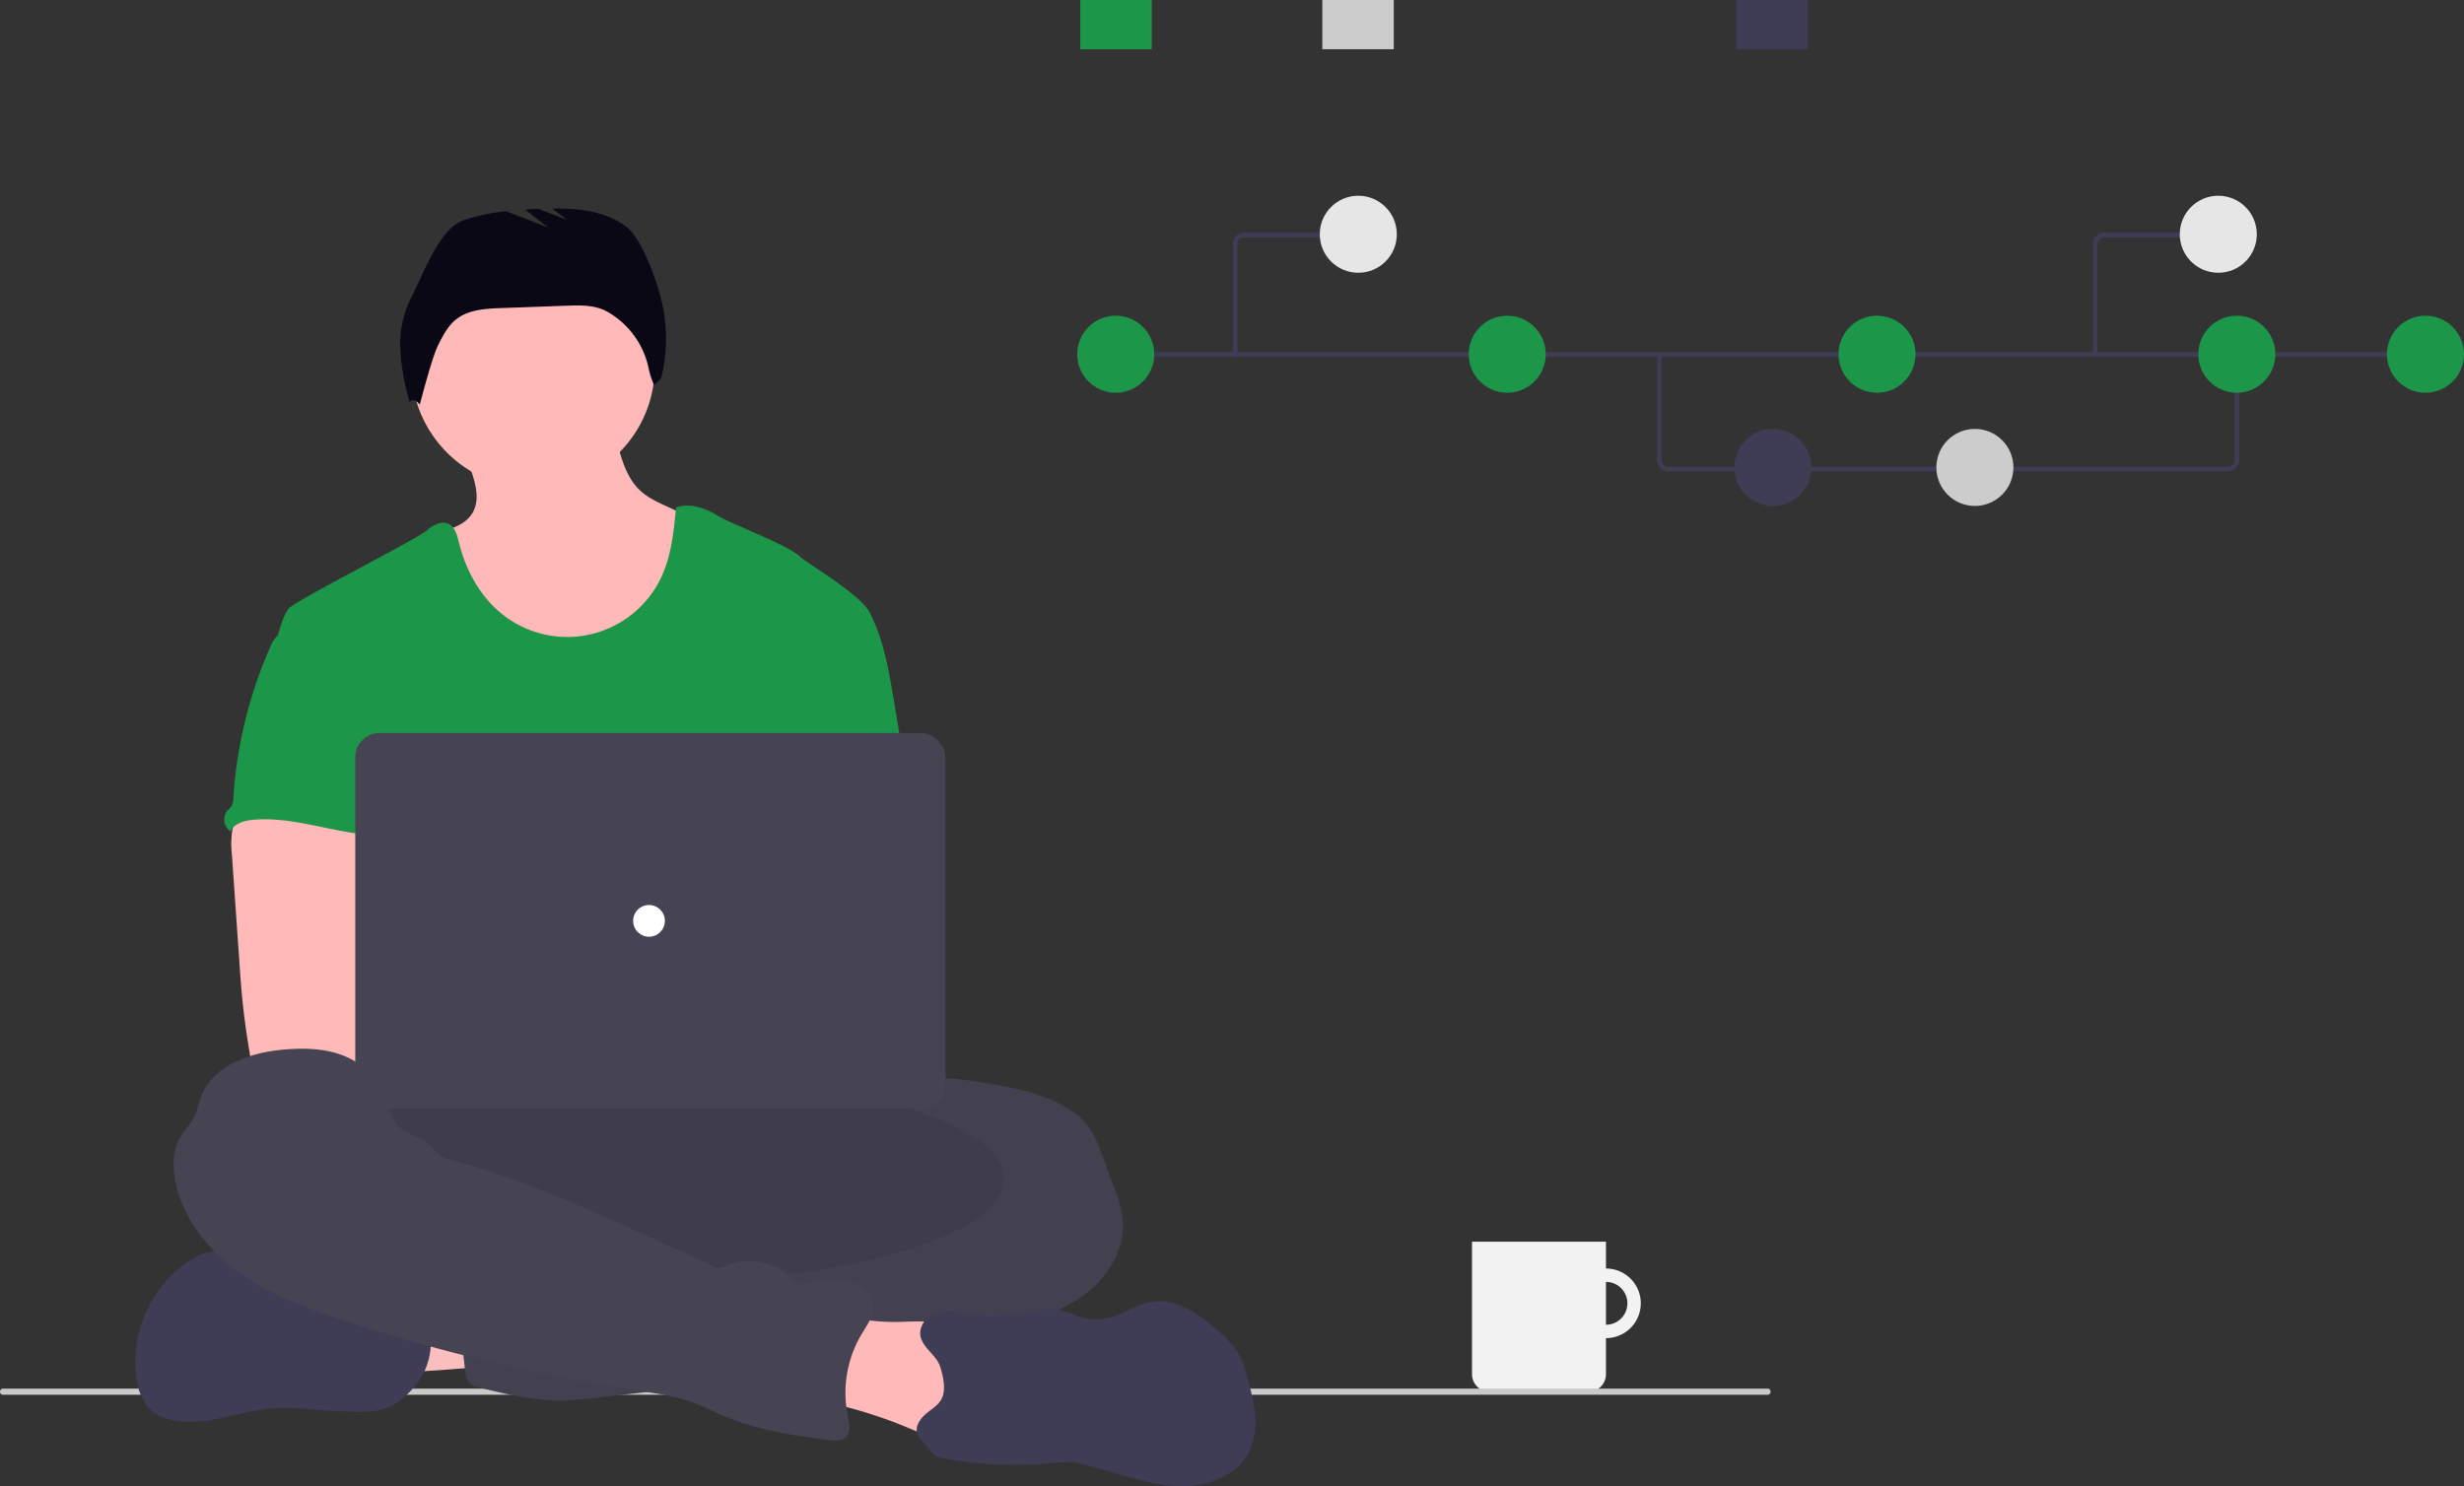 <svg xmlns="http://www.w3.org/2000/svg" width="812.98" height="490.439" viewBox="0 0 812.98 490.439" xmlns:xlink="http://www.w3.org/1999/xlink" role="img" artist="Katerina Limpitsouni" source="https://undraw.co/">
  <rect x="0" y="0" width="812.98" height="490.439" fill="#333333" stroke="none"/>
  <g id="Group_309" data-name="Group 309" transform="translate(-407 -291)">
    <g id="Group_100" data-name="Group 100" transform="translate(375 238)">
      <path id="Path_1465-3696" data-name="Path 1465" d="M675.147,628.1a11.49,11.49,0,1,0,11.49,11.49h0a11.49,11.49,0,0,0-11.49-11.49Zm0,18.561a7.071,7.071,0,1,1,7.071-7.071h0a7.071,7.071,0,0,1-7.071,7.071Z" transform="translate(-113.269 -156.487)" fill="#f2f2f2"/>
      <path id="Path_1467-3697" data-name="Path 1467" d="M630.954,619.261h44.193V663a5.757,5.757,0,0,1-5.757,5.757H636.711A5.757,5.757,0,0,1,630.954,663V619.261Z" transform="translate(-113.269 -156.487)" fill="#f2f2f2"/>
    </g>
    <path id="Path_944-3698" data-name="Path 944" d="M696.682,669.758H114.056a1.029,1.029,0,0,1,0-2H696.682a1.029,1.029,0,0,1,0,2Z" transform="translate(293.73 81.512)" fill="#cacaca"/>
    <g id="Group_308" data-name="Group 308" transform="translate(1.18 53)">
      <path id="Path_5340-3699" data-name="Path 5340" d="M914.753,353.252H730.1a3.7,3.7,0,0,1-3.695-3.695v-34.8h1.478v34.8a2.219,2.219,0,0,0,2.217,2.217H914.753a2.219,2.219,0,0,0,2.217-2.217V314.51h1.478v35.047A3.7,3.7,0,0,1,914.753,353.252Z" transform="translate(226.139 40.257)" fill="#3f3d56"/>
      <rect id="Rectangle_1044" data-name="Rectangle 1044" width="433.914" height="1.478" transform="translate(773.917 354.272)" fill="#3f3d56"/>
      <circle id="Ellipse_264" data-name="Ellipse 264" cx="12.711" cy="12.711" r="12.711" transform="translate(761.237 342.185)" fill="#1c9649"/>
      <circle id="Ellipse_266" data-name="Ellipse 266" cx="12.711" cy="12.711" r="12.711" transform="translate(890.405 342.185)" fill="#1c9649"/>
      <circle id="Ellipse_268" data-name="Ellipse 268" cx="12.711" cy="12.711" r="12.711" transform="translate(978.067 379.545)" fill="#3f3d56"/>
      <circle id="Ellipse_269" data-name="Ellipse 269" cx="12.711" cy="12.711" r="12.711" transform="translate(1044.708 379.545)" fill="#ccc"/>
      <circle id="Ellipse_270" data-name="Ellipse 270" cx="12.711" cy="12.711" r="12.711" transform="translate(1012.415 342.185)" fill="#1c9649"/>
      <circle id="Ellipse_271" data-name="Ellipse 271" cx="12.711" cy="12.711" r="12.711" transform="translate(1193.378 342.185)" fill="#1c9649"/>
      <circle id="Ellipse_272" data-name="Ellipse 272" cx="12.711" cy="12.711" r="12.711" transform="translate(1131.137 342.185)" fill="#1c9649"/>
      <rect id="Rectangle_207" data-name="Rectangle 207" width="23.577" height="16.249" transform="translate(978.705 238)" fill="#3f3d56"/>
      <rect id="Rectangle_208" data-name="Rectangle 208" width="23.577" height="16.249" transform="translate(762.253 238)" fill="#1c9649"/>
      <rect id="Rectangle_209" data-name="Rectangle 209" width="23.577" height="16.249" transform="translate(842.111 238)" fill="#ccc"/>
      <path id="Path_5341-3700" data-name="Path 5341" d="M537.79,301.386a.739.739,0,0,1-.739-.739V264.172a3.7,3.7,0,0,1,3.695-3.695h35.967a.739.739,0,1,1,0,1.478H540.746a2.219,2.219,0,0,0-2.217,2.217v36.475a.739.739,0,0,1-.739.739Z" transform="translate(275.574 54.363)" fill="#3f3d56"/>
      <circle id="Ellipse_265" data-name="Ellipse 265" cx="12.711" cy="12.711" r="12.711" transform="translate(841.267 302.593)" fill="#e6e6e6"/>
      <path id="Path_5342-3701" data-name="Path 5342" d="M922.529,300.647h-1.478V264.172a3.7,3.7,0,0,1,3.695-3.695h35.967v1.478H924.746a2.219,2.219,0,0,0-2.217,2.217Z" transform="translate(175.323 54.363)" fill="#3f3d56"/>
      <circle id="Ellipse_265-2" data-name="Ellipse 265" cx="12.711" cy="12.711" r="12.711" transform="translate(1125.016 302.593)" fill="#e6e6e6"/>
    </g>
    <g id="Group_307" data-name="Group 307" transform="translate(15618.886 -22117.611)">
      <path id="Path_5311-3702" data-name="Path 5311" d="M205.542,749.762c-1.842-4.191-3.589-9.011-1.746-13.2A11.22,11.22,0,0,1,209.6,731.1a27.942,27.942,0,0,1,7.858-1.938,109.67,109.67,0,0,1,25.548-.349c.62,4.907-.69,9.884-1.816,14.625-1.022,4.366-1.607,5.012-6.112,5.239C232.164,748.836,206.232,751.307,205.542,749.762Z" transform="translate(-15288.737 22111.072)" fill="#fbbebe"/>
      <path id="Path_5316-3703" data-name="Path 5316" d="M388.81,643.256c2.908-1.109,6.112-.707,9.229-.288,10.032,1.371,20.213,2.777,29.512,6.784,4.366,1.869,8.522,4.366,11.473,8.042,2.619,3.309,4.147,7.361,5.6,11.351l3.353,9.185A44.22,44.22,0,0,1,450.9,689.1c1.048,10.993-6.47,21.357-15.926,27.067s-20.589,7.745-31.433,9.875-21.732,4.488-32.533,6.985a130.974,130.974,0,0,1-15.306,3.012c-11.56,1.31-23.645-.62-34.629,3.2-4.366,1.528-8.653,3.8-13.184,4.855a82.02,82.02,0,0,1-9.116,1.388l-20.789,2.375a113.421,113.421,0,0,1-12.748.978c-9.081,0-18.013-2.148-26.831-4.3a6.785,6.785,0,0,1-2.619-1.057c-1.4-1.1-1.7-3.047-1.9-4.811q-1.336-11.709-2.34-23.444c-.21-2.541-.367-5.291,1.022-7.43,1.746-2.619,5.152-3.44,8.26-3.947a215.561,215.561,0,0,1,39.885-2.768c5.073-5.073,13.438-5.1,20.082-7.858a59.727,59.727,0,0,0,7.081-3.851,92.552,92.552,0,0,1,38.881-12.285,36.192,36.192,0,0,0,7.954-1.135c5.143-1.6,9.831-5.946,15.114-4.881.655-1.807,1.109-4.226,2.619-5.466.751-.637,1.676-1.065,2.366-1.746,1.458-1.476,1.589-3.8,1.371-5.859s-.707-4.174-.175-6.182a8.546,8.546,0,0,1,.969-2.157C379.589,645.142,383.544,642.819,388.81,643.256Z" transform="translate(-15292.339 22121.945)" fill="#464353"/>
      <path id="Path_5317-3704" data-name="Path 5317" d="M388.81,643.256c2.908-1.109,6.112-.707,9.229-.288,10.032,1.371,20.213,2.777,29.512,6.784,4.366,1.869,8.522,4.366,11.473,8.042,2.619,3.309,4.147,7.361,5.6,11.351l3.353,9.185A44.22,44.22,0,0,1,450.9,689.1c1.048,10.993-6.47,21.357-15.926,27.067s-20.589,7.745-31.433,9.875-21.732,4.488-32.533,6.985a130.974,130.974,0,0,1-15.306,3.012c-11.56,1.31-23.645-.62-34.629,3.2-4.366,1.528-8.653,3.8-13.184,4.855a82.02,82.02,0,0,1-9.116,1.388l-20.789,2.375a113.421,113.421,0,0,1-12.748.978c-9.081,0-18.013-2.148-26.831-4.3a6.785,6.785,0,0,1-2.619-1.057c-1.4-1.1-1.7-3.047-1.9-4.811q-1.336-11.709-2.34-23.444c-.21-2.541-.367-5.291,1.022-7.43,1.746-2.619,5.152-3.44,8.26-3.947a215.561,215.561,0,0,1,39.885-2.768c5.073-5.073,13.438-5.1,20.082-7.858a59.727,59.727,0,0,0,7.081-3.851,92.552,92.552,0,0,1,38.881-12.285,36.192,36.192,0,0,0,7.954-1.135c5.143-1.6,9.831-5.946,15.114-4.881.655-1.807,1.109-4.226,2.619-5.466.751-.637,1.676-1.065,2.366-1.746,1.458-1.476,1.589-3.8,1.371-5.859s-.707-4.174-.175-6.182a8.546,8.546,0,0,1,.969-2.157C379.589,645.142,383.544,642.819,388.81,643.256Z" transform="translate(-15292.339 22121.945)" opacity="0.05"/>
      <path id="Path_5318-3705" data-name="Path 5318" d="M201.731,752.6c-5.4,6.26-10.163,8.5-18.624,8.295q-7.806-.183-15.594-.812a87.5,87.5,0,0,0-10.687-.5c-10.775.419-21.174,5.352-31.922,4.488a22.629,22.629,0,0,1-4.689-.873,13.647,13.647,0,0,1-6.365-3.859,17.391,17.391,0,0,1-3.615-8.478c-2.873-15.664,5-32.725,18.79-40.7A13.778,13.778,0,0,1,135,708.04a14.153,14.153,0,0,1,6.042,1.327l.131.052a45.692,45.692,0,0,1,14.966,9.989,8.436,8.436,0,0,0,2.288,1.842,7.86,7.86,0,0,0,2.7.506l11.473.725a27.185,27.185,0,0,1,5.763.795,45.809,45.809,0,0,1,6.06,2.619c6.173,2.759,13.018,3.493,19.689,4.558a2.942,2.942,0,0,1,1.746.7,2.733,2.733,0,0,1,.541,1.135,22.274,22.274,0,0,1-4.663,20.309Z" transform="translate(-15276.893 22113.635)" fill="#3f3d56"/>
      <path id="Path_5320-3706" data-name="Path 5320" d="M396.345,734.271c6.418-.175,13.621-.5,18.336,3.824,4.5,4.086,5.09,10.827,5.387,16.9l.341,7.046a14.075,14.075,0,0,1-.672,6.356c-1.537,3.493-5.754,5.178-9.6,4.977s-7.387-1.886-10.905-3.405a153.412,153.412,0,0,0-29.687-9.351q.5-7.308,1.659-14.546c.533-3.344.62-8.941,2.855-11.717,2.366-2.934,5.448-1.345,8.662-.8a69.531,69.531,0,0,0,13.63.725Z" transform="translate(-15309.863 22110.516)" fill="#ffb9b9"/>
      <path id="Path_5322-3707" data-name="Path 5322" d="M514.316,776.835c-2.934,5.44-8.627,8.827-14.739,10.224a29.253,29.253,0,0,1-4.663.664c-7.727.48-15.359-1.659-22.806-3.772L462,781.1a31.919,31.919,0,0,0-5.326-1.187,36.546,36.546,0,0,0-7.369.253,130.615,130.615,0,0,1-35.8-1.607,6.312,6.312,0,0,1-2.768-.987,13.752,13.752,0,0,1-1.93-2.366c-2.75-3.309-5.71-5.239-2.454-9.6,1.877-2.532,5.361-3.8,6.819-6.706s.524-7.037-.341-10.041c-1.179-4.147-5.055-5.937-6.444-9.744-1.039-2.873.707-6.208,3.335-7.771s5.876-1.685,8.906-1.284,6,1.257,9.046,1.493c8.958.716,18.118-3.9,26.718-1.3,1.895.576,3.685,1.493,5.606,2a18.642,18.642,0,0,0,11.2-.969c1.257-.471,2.488-1.039,3.711-1.6a29.884,29.884,0,0,1,7.465-2.7c8.391-1.441,16.171,4.366,22.5,10.032a31.814,31.814,0,0,1,5.719,6.2,31.122,31.122,0,0,1,3.493,9.02C516.4,760.315,518.315,769.413,514.316,776.835Z" transform="translate(-15314.353 22111.26)" fill="#3f3d56"/>
      <ellipse id="Ellipse_895" data-name="Ellipse 895" cx="124.859" cy="34.925" rx="124.859" ry="34.925" transform="translate(-15130.301 22762.711)" fill="#464353"/>
      <ellipse id="Ellipse_896" data-name="Ellipse 896" cx="124.859" cy="34.925" rx="124.859" ry="34.925" transform="translate(-15130.301 22762.711)" opacity="0.1"/>
      <path id="Path_5312-3708" data-name="Path 5312" d="M308.277,459.017a38.846,38.846,0,0,1-20.03,18.2,50.275,50.275,0,0,1-15.9,3.021c-5.929.271-11.979-.113-17.55-2.139-7.474-2.707-13.682-8.242-18.336-14.695s-7.858-13.822-10.644-21.252c-1.467-3.868-2.864-7.989-2.174-12.075,4.5-1.022,9.421-2.523,11.744-6.514,1.982-3.423,1.432-7.526.288-11.438-.323-1.109-.7-2.209-1.074-3.266-.873-2.532-3.885-7.343-1.746-9.508,1.336-1.371,6.933-2.069,8.862-2.96,5.946-2.742,11.429-6.706,17.96-8.007,5.649-1.126,11.482-.07,17.122,1.1a5.632,5.632,0,0,1,2.113.76,5.082,5.082,0,0,1,1.572,2.357c1.607,3.912,2.55,8.234,3.842,12.311,1.345,4.27,3.073,8.277,6.313,11.307,2.523,2.366,5.737,3.851,8.88,5.291l7.736,3.545a10.172,10.172,0,0,1,3.658,2.366,9.264,9.264,0,0,1,1.746,4.75,44.373,44.373,0,0,1-4.383,26.849Z" transform="translate(-15291.332 22154.248)" fill="#ffb9b9"/>
      <circle id="Ellipse_897" data-name="Ellipse 897" cx="40.164" cy="40.164" r="40.164" transform="translate(-15076.166 22489.42)" fill="#ffb9b9"/>
      <path id="Path_5314-3709" data-name="Path 5314" d="M370.1,510.526l-3.3-19.995c-1.668-10.032-3.388-20.257-8.05-29.294-3.065-5.92-21.226-16.607-22.7-18.144-3.807-3.947-23.3-11.124-27.4-13.691s-9.212-4.366-13.752-2.724c-.733,7.815-1.511,15.8-4.828,22.92a34.3,34.3,0,0,1-51.742,12.888c-7.78-5.859-12.765-14.9-15.088-24.352-.568-2.305-1.214-4.951-3.335-6.007-2.3-1.153-5.055.244-6.985,1.938-3.493,3.135-44.076,23.5-45.857,26s-2.619,5.606-3.493,8.609c9.543,21.252,18.275,42.531,27.818,63.783a5.439,5.439,0,0,1,.69,2.619,6.383,6.383,0,0,1-1.187,2.619c-4.68,7.518-4.532,16.974-4.016,25.81s1.144,18.17-2.8,26.089c-1.074,2.174-2.471,4.165-3.493,6.339-2.392,4.925-3.257,20.676-1.86,25.967h197.4c-3.763-10.347-2.331-31.11-1.545-42.094.55-7.684-.873-15.359-1.484-23.042C371.752,541.077,372.7,526.19,370.1,510.526Z" transform="translate(-15283.733 22149.41)" fill="#1c9649"/>
      <path id="Path_5315-3710" data-name="Path 5315" d="M146.208,547.274a30.908,30.908,0,0,0-.1,7.622l2.506,36.034c.236,3.4.471,6.784.786,10.172.6,6.575,1.5,13.1,2.619,19.611a3.493,3.493,0,0,0,3.58,3.4c11.045,2.34,22.457,2.244,33.729,1.607,17.2-.96,34.375-3.152,51.6-2.777,4.436.1,9.6,0,12.294-3.492s1.126-9.142-2.384-11.962-8.277-3.492-12.783-3.492c-5.964-.061-11.927.786-17.873.437a88.536,88.536,0,0,1-16.083-2.96l-14.843-3.693c.568-4.5,2.279-8.731,3.9-13,2.916-7.57,5.64-15.393,5.693-23.5s-3-16.642-9.648-21.287c-5.466-3.816-12.5-4.523-19.165-4.366-4.846.14-13.219-1.022-17.646.873C148.888,538.027,146.863,543.842,146.208,547.274Z" transform="translate(-15281.494 22135.537)" fill="#ffb9b9"/>
      <path id="Path_5321-3711" data-name="Path 5321" d="M195.614,650.617c0,.873-1.371,0-1.493-.934-.96-7.064-6.566-12.888-13.1-15.717s-13.97-2.977-21.043-2.305c-10.7,1.013-22.7,5.108-26.613,15.105-.926,2.34-1.345,4.872-2.48,7.116-1.257,2.462-3.309,4.427-4.671,6.819-2.349,4.139-2.445,9.212-1.6,13.892,2.279,12.486,10.818,23.164,21.165,30.56s22.44,11.814,34.5,15.8A598.26,598.26,0,0,0,278.073,744.3c5.378.812,10.809,1.563,15.961,3.292,4.61,1.545,8.923,3.859,13.429,5.675,10.478,4.208,21.75,5.71,32.917,7.186,1.9.244,4.086.419,5.492-.873,1.816-1.685,1.214-4.619.7-7.037a37.85,37.85,0,0,1,4.462-26.858c1.869-3.143,4.3-6.365,3.947-10.006-.419-4.243-4.645-7.247-8.854-7.928s-8.487.323-12.713.873a6.81,6.81,0,0,1-4.322-.428,8.635,8.635,0,0,1-1.694-1.5,19.148,19.148,0,0,0-22.3-3.117c-1.563.873-3.929-1.074-5.553-1.807l-18.362-8.312c-21.1-9.543-42.295-19.13-64.612-25.172a13.571,13.571,0,0,1-4.977-2.069c-1.109-.873-1.9-2.061-2.925-3.03-2.227-2.1-5.326-2.943-8-4.436S195,653.612,195.614,650.617Z" transform="translate(-15278.73 22123.367)" fill="#464353"/>
      <path id="Path_5324-3712" data-name="Path 5324" d="M160.5,474.8a9.038,9.038,0,0,0-1.938,3.1,146.565,146.565,0,0,0-12.311,50.31,5.029,5.029,0,0,1-.568,2.436,10.656,10.656,0,0,1-1.283,1.388,4.82,4.82,0,0,0,.821,6.985c1.441-2.715,4.89-3.6,7.954-3.833,14.677-1.161,29.014,5.667,43.735,5.151-1.039-3.589-2.532-7.037-3.379-10.67-3.746-16.127,5.6-33.686-.131-49.219-1.144-3.108-3.056-6.164-6.068-7.526a16.16,16.16,0,0,0-3.885-1.03c-3.72-.672-11.124-3.545-14.721-2.392-1.327.428-1.851,1.676-2.951,2.427C164.1,473,161.884,473.395,160.5,474.8Z" transform="translate(-15281.157 22143.932)" fill="#1c9649"/>
      <rect id="Rectangle_1040" data-name="Rectangle 1040" width="194.71" height="123.985" rx="7.97" transform="translate(-15094.668 22650.514)" fill="#464353"/>
      <circle id="Ellipse_898" data-name="Ellipse 898" cx="5.239" cy="5.239" r="5.239" transform="translate(-15002.989 22707.268)" fill="#fff"/>
      <path id="Path_5343-3713" data-name="Path 5343" d="M390.281,211.316c4.047-7.636,9.19-22.855,17.359-25.677a64.946,64.946,0,0,1,13.981-2.978L435.506,188l-7.557-5.877q2.207-.131,4.411-.215l9.368,3.6-4.793-3.728c8.734-.09,17.749.819,24.517,6.135,5.77,4.533,11.486,21.7,12.41,28.982a55.438,55.438,0,0,1-1.019,20.883l-2.373,2.256a29.11,29.11,0,0,1-1.861-5.925,28.06,28.06,0,0,0-13.432-18.222l-.129-.073c-3.979-2.24-8.808-2.136-13.371-1.972l-21.672.78c-5.214.188-10.829.518-14.894,3.788-2.746,2.209-4.391,5.469-5.955,8.627-2.02,4.077-5.967,19.454-5.967,19.454s-2.233-2.9-3.3-.742a74.705,74.705,0,0,1-3.109-17.338,33.97,33.97,0,0,1,3.5-17.1Z" transform="translate(-15466.567 22295.652)" fill="#090814"/>
    </g>
  </g>
</svg>